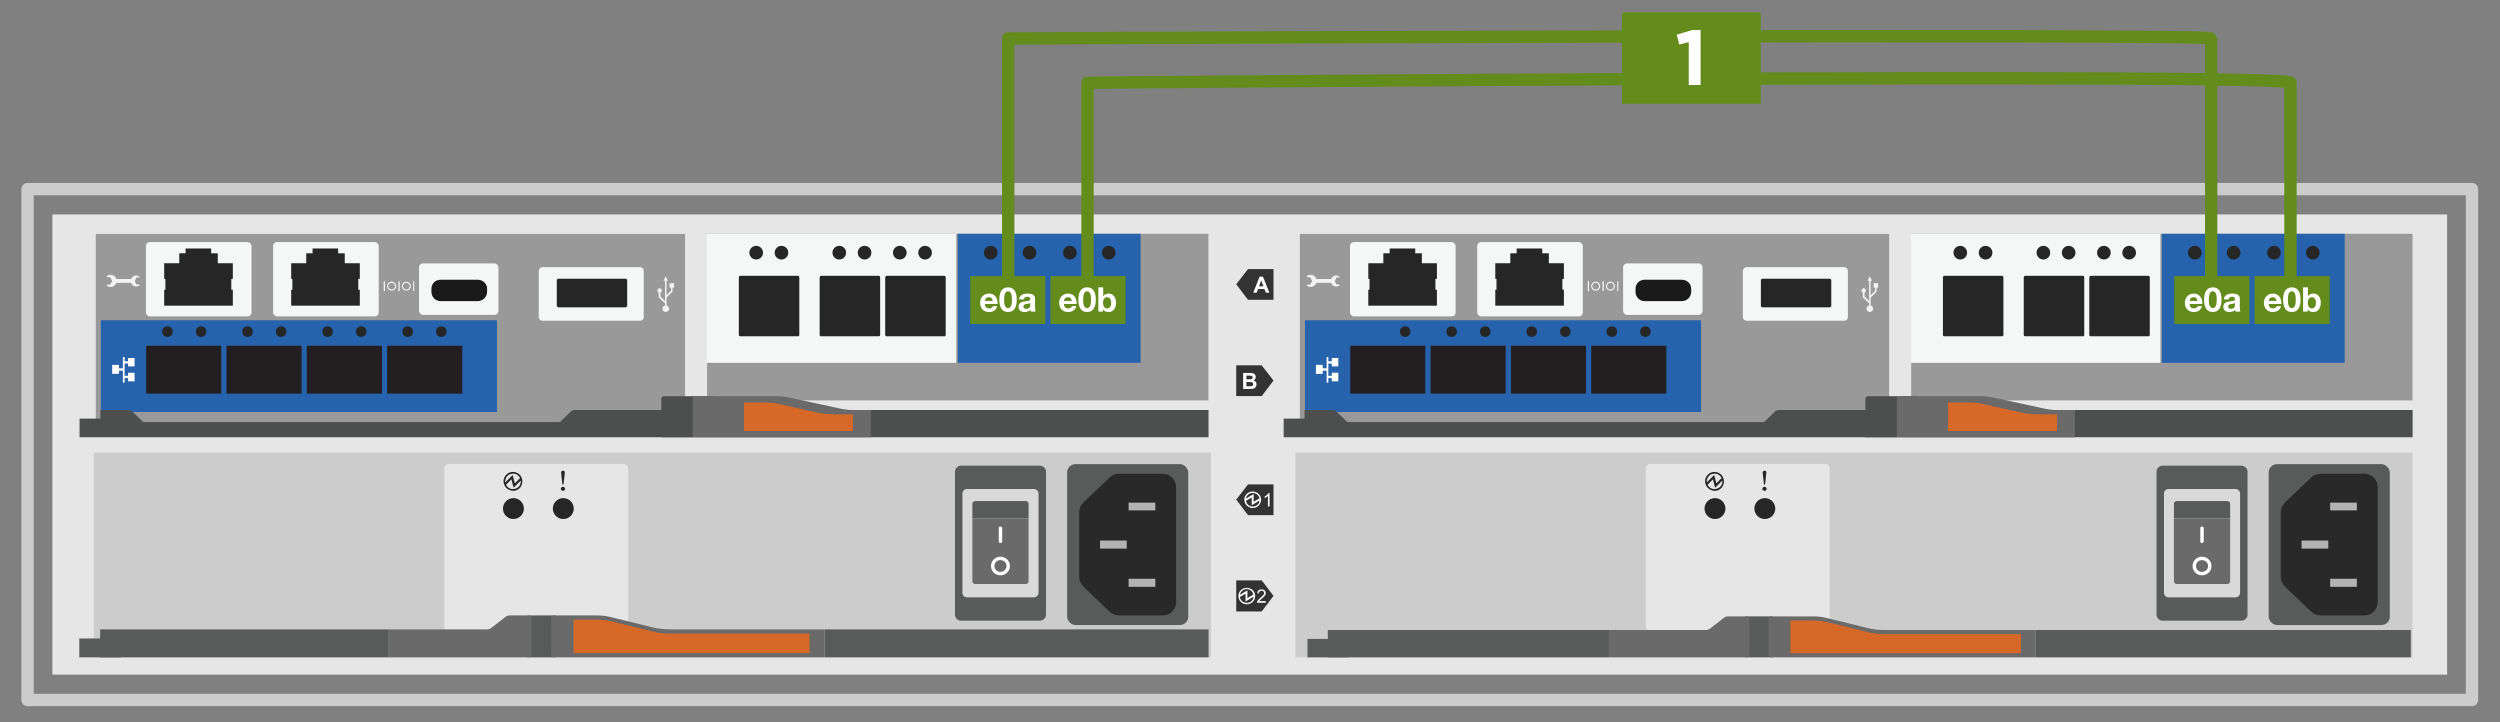 <?xml version="1.0" encoding="UTF-8"?><svg id="a" xmlns="http://www.w3.org/2000/svg" width="5.625in" height="1.625in" viewBox="0 0 405 117"><rect x="0" y="0" width="405" height="117" fill="#808080" stroke="none"/><rect x="4.462" y="30.636" width="396" height="82.759" fill="none" stroke="#ccc" stroke-linecap="round" stroke-linejoin="round" stroke-width="2"/><rect x="8.487" y="34.741" width="387.949" height="74.551" fill="#e6e6e6" stroke-width="0"/><rect x="15.205" y="73.315" width="180.967" height="33.173" fill="#ccc" stroke-width="0"/><path d="M72.731,102.261h28.281c.403,0,.755-.302.755-.755v-25.614c0-.453-.352-.755-.755-.755h-28.281c-.403,0-.755.302-.755.755v25.614c0,.453.352.755.755.755" fill="#e6e6e6" fill-rule="evenodd" stroke-width="0"/><path d="M91.501,76.546c0-.201-.151-.302-.302-.302s-.302.151-.302.302l.201,1.862c0,.101.05.101.101.101s.101-.05.101-.101l.201-1.862M91.551,79.213c0-.201-.151-.352-.352-.352s-.352.151-.352.352c0,.151.151.302.352.302s.352-.151.352-.302Z" fill="#262626" fill-rule="evenodd" stroke-width="0"/><path d="M84.557,77.553c-.201-.805-1.057-1.258-1.862-1.057-.855.252-1.308,1.107-1.057,1.912.252.805,1.107,1.258,1.912,1.057.805-.252,1.258-1.107,1.006-1.912M84.355,77.855c.101.654-.403,1.308-1.107,1.359-.503.101-1.057-.201-1.258-.705l.855-.855.352,1.359,1.157-1.157ZM81.839,78.157c-.05-.704.403-1.359,1.107-1.409.554-.101,1.057.201,1.308.705l-.855.855-.352-1.359-1.208,1.208Z" fill="#262626" fill-rule="evenodd" stroke-width="0"/><circle cx="83.174" cy="82.389" r="1.694" fill="#262626" stroke-width="0"/><circle cx="91.252" cy="82.389" r="1.694" fill="#262626" stroke-width="0"/><path d="M155.661,100.55h12.782c.554,0,1.006-.453,1.006-.956v-23.198c0-.503-.453-.956-1.006-.956h-12.782c-.503,0-.956.453-.956.956v23.198c0,.503.453.956.956.956Z" fill="#595a5a" stroke-width="0"/><path d="M156.667,96.776h10.819c.403,0,.755-.352.755-.755v-16.053c0-.403-.352-.755-.755-.755h-10.819c-.453,0-.755.352-.755.755v16.053c0,.403.302.755.755.755Z" fill="#d9d9d9" stroke-width="0"/><path d="M166.631,83.994v-2.365c0-.252-.201-.453-.453-.453h-8.202c-.252,0-.453.201-.453.453v2.365h9.108Z" fill="#595a5a" stroke-width="0"/><path d="M166.631,83.994h-9.108v10.165c0,.252.201.453.453.453h8.202c.252,0,.453-.201.453-.453v-10.165Z" fill="#6a6a6a" stroke-width="0"/><path d="M162.052,87.969c.151,0,.302-.101.302-.252v-2.164c0-.151-.151-.252-.302-.252s-.252.101-.252.252v2.164c0,.151.101.252.252.252M163.058,91.693c0-.554-.453-.956-1.006-.956-.503,0-.956.403-.956.956s.453.956.956.956c.554,0,1.006-.403,1.006-.956ZM163.612,91.693c0-.855-.705-1.51-1.56-1.51-.805,0-1.51.654-1.51,1.51s.705,1.51,1.51,1.51c.855,0,1.56-.654,1.56-1.51Z" fill="#fff" fill-rule="evenodd" stroke-width="0"/><rect x="172.871" y="75.188" width="19.625" height="26.067" rx="1.359" ry="1.359" fill="#595a5a" stroke-width="0"/><path d="M174.833,82.937v10.568c0,.554.252,1.107.704,1.56l4.227,4.026c.403.403.956.604,1.51.604h7.095c1.208,0,2.164-.956,2.164-2.164v-18.619c0-1.208-.956-2.164-2.164-2.164h-7.095c-.554,0-1.107.201-1.51.604l-4.227,4.026c-.453.453-.704,1.006-.704,1.56Z" fill="#292929" stroke-width="0"/><path d="M182.835,95.065h4.328v-1.308h-4.328v1.308ZM178.205,88.875h4.328v-1.308h-4.328v1.308ZM182.835,82.686h4.328v-1.258h-4.328v1.258Z" fill="#b3b3b3" fill-rule="evenodd" stroke-width="0"/><rect x="133.641" y="101.96" width="62.149" height="4.527" fill="#595a5a" stroke-width="0"/><rect x="85.446" y="99.697" width="4.527" height="6.791" fill="#595a5a" stroke-width="0"/><rect x="16.218" y="101.96" width="46.75" height="4.527" fill="#595a5a" stroke-width="0"/><path d="M108.505,101.96c-.948,0-1.843-.105-2.738-.316l-6.423-1.579c-.895-.263-1.79-.368-2.738-.368h-6.844c-.263,0-.474.211-.474.474v5.896c0,.211.211.421.474.421h43.853v-4.527h-25.112Z" fill="#6a6a6a" stroke-width="0"/><path d="M92.922,105.803h38.22v-3.159h-22.637c-1,0-1.948-.105-2.895-.368l-6.423-1.579c-.842-.211-1.685-.316-2.58-.316h-3.685v5.422" fill="#d66927" fill-rule="evenodd" stroke-width="0"/><path d="M78.865,101.96h-15.951v4.527h22.795c.211,0,.421-.211.421-.421v-5.896c0-.263-.211-.474-.421-.474h-3.159c-.263,0-.474.105-.684.263l-2.316,1.79c-.211.158-.474.211-.684.211Z" fill="#6a6a6a" stroke-width="0"/><rect x="12.849" y="103.434" width="6.791" height="3.053" fill="#595a5a" stroke-width="0"/><rect x="209.857" y="73.315" width="180.967" height="33.173" fill="#ccc" stroke-width="0"/><path d="M267.382,102.261h28.281c.403,0,.755-.302.755-.755v-25.614c0-.453-.352-.755-.755-.755h-28.281c-.403,0-.755.302-.755.755v25.614c0,.453.352.755.755.755" fill="#e6e6e6" fill-rule="evenodd" stroke-width="0"/><path d="M286.152,76.546c0-.201-.151-.302-.302-.302s-.302.151-.302.302l.201,1.862c0,.101.05.101.101.101s.101-.05.101-.101l.201-1.862M286.203,79.213c0-.201-.151-.352-.352-.352s-.352.151-.352.352c0,.151.151.302.352.302s.352-.151.352-.302Z" fill="#262626" fill-rule="evenodd" stroke-width="0"/><path d="M279.208,77.553c-.201-.805-1.057-1.258-1.862-1.057-.855.252-1.308,1.107-1.057,1.912.252.805,1.107,1.258,1.912,1.057.805-.252,1.258-1.107,1.006-1.912M279.007,77.855c.101.654-.403,1.308-1.107,1.359-.503.101-1.057-.201-1.258-.705l.855-.855.352,1.359,1.157-1.157ZM276.49,78.157c-.05-.704.403-1.359,1.107-1.409.554-.101,1.057.201,1.308.705l-.855.855-.352-1.359-1.208,1.208Z" fill="#262626" fill-rule="evenodd" stroke-width="0"/><circle cx="277.825" cy="82.389" r="1.694" fill="#262626" stroke-width="0"/><circle cx="285.903" cy="82.389" r="1.694" fill="#262626" stroke-width="0"/><path d="M350.312,100.55h12.782c.554,0,1.006-.453,1.006-.956v-23.198c0-.503-.453-.956-1.006-.956h-12.782c-.503,0-.956.453-.956.956v23.198c0,.503.453.956.956.956Z" fill="#595a5a" stroke-width="0"/><path d="M351.319,96.776h10.819c.403,0,.755-.352.755-.755v-16.053c0-.403-.352-.755-.755-.755h-10.819c-.453,0-.755.352-.755.755v16.053c0,.403.302.755.755.755Z" fill="#d9d9d9" stroke-width="0"/><path d="M361.282,83.994v-2.365c0-.252-.201-.453-.453-.453h-8.202c-.252,0-.453.201-.453.453v2.365h9.108Z" fill="#595a5a" stroke-width="0"/><path d="M361.282,83.994h-9.108v10.165c0,.252.201.453.453.453h8.202c.252,0,.453-.201.453-.453v-10.165Z" fill="#6a6a6a" stroke-width="0"/><path d="M356.703,87.969c.151,0,.302-.101.302-.252v-2.164c0-.151-.151-.252-.302-.252s-.252.101-.252.252v2.164c0,.151.101.252.252.252M357.709,91.693c0-.554-.453-.956-1.006-.956-.503,0-.956.403-.956.956s.453.956.956.956c.554,0,1.006-.403,1.006-.956ZM358.263,91.693c0-.855-.705-1.51-1.56-1.51-.805,0-1.51.654-1.51,1.51s.705,1.51,1.51,1.51c.855,0,1.56-.654,1.56-1.51Z" fill="#fff" fill-rule="evenodd" stroke-width="0"/><rect x="367.522" y="75.188" width="19.625" height="26.067" rx="1.359" ry="1.359" fill="#595a5a" stroke-width="0"/><path d="M369.485,82.937v10.568c0,.554.252,1.107.704,1.56l4.227,4.026c.403.403.956.604,1.51.604h7.095c1.208,0,2.164-.956,2.164-2.164v-18.619c0-1.208-.956-2.164-2.164-2.164h-7.095c-.554,0-1.107.201-1.51.604l-4.227,4.026c-.453.453-.704,1.006-.704,1.56Z" fill="#292929" stroke-width="0"/><path d="M377.486,95.065h4.328v-1.308h-4.328v1.308ZM372.856,88.875h4.328v-1.308h-4.328v1.308ZM377.486,82.686h4.328v-1.258h-4.328v1.258Z" fill="#b3b3b3" fill-rule="evenodd" stroke-width="0"/><rect x="329.831" y="102.064" width="60.722" height="4.424" fill="#595a5a" stroke-width="0"/><rect x="282.743" y="99.852" width="4.424" height="6.635" fill="#595a5a" stroke-width="0"/><rect x="215.104" y="102.064" width="45.677" height="4.424" fill="#595a5a" stroke-width="0"/><path d="M305.272,102.064c-.926,0-1.8-.103-2.675-.309l-6.275-1.543c-.874-.257-1.749-.36-2.675-.36h-6.687c-.257,0-.463.206-.463.463v5.761c0,.206.206.411.463.411h42.846v-4.424h-24.535Z" fill="#6a6a6a" stroke-width="0"/><path d="M290.047,105.819h37.343v-3.086h-22.118c-.977,0-1.903-.103-2.829-.36l-6.275-1.543c-.823-.206-1.646-.309-2.52-.309h-3.601v5.298" fill="#d66927" fill-rule="evenodd" stroke-width="0"/><path d="M276.313,102.064h-15.585v4.424h22.272c.206,0,.412-.206.412-.411v-5.761c0-.257-.206-.463-.412-.463h-3.086c-.257,0-.463.103-.669.257l-2.263,1.749c-.206.154-.463.206-.669.206Z" fill="#6a6a6a" stroke-width="0"/><rect x="211.812" y="103.504" width="6.635" height="2.983" fill="#595a5a" stroke-width="0"/><path d="M202.18,83.452h4.126v-4.982h-4.126l-1.912,2.466,1.912,2.516ZM204.395,99.052l1.912-2.516-1.912-2.516h-4.126v5.032h4.126Z" fill="#333" fill-rule="evenodd" stroke-width="0"/><path d="M203.338,96.536c0-.705-.604-1.308-1.359-1.308s-1.359.604-1.359,1.308c0,.755.604,1.359,1.359,1.359s1.359-.604,1.359-1.359M203.086,96.737c-.101.604-.654,1.006-1.258.906-.503-.05-.855-.403-.956-.855l-.05-.05.956-.554v1.258l1.258-.755.05.05ZM200.872,96.385c.05-.604.654-1.006,1.258-.956.453.101.855.453.906.906l-.956.554v-1.258l-1.258.755h.05ZM204.294,80.936c0-.705-.604-1.308-1.359-1.308s-1.359.604-1.359,1.308c0,.755.604,1.359,1.359,1.359s1.359-.604,1.359-1.359ZM204.042,81.137c-.05.604-.654,1.006-1.258.906-.453-.05-.855-.403-.906-.855l-.05-.05.956-.554v1.258l1.258-.755v.05ZM201.828,80.785c.101-.604.654-1.006,1.258-.906.503.05.855.403.956.855l-.956.554v-1.258l-1.258.755Z" fill="#fff" fill-rule="evenodd" stroke-width="0"/><path d="M205.671,82.042h-.266v-1.689c-.063.061-.147.122-.251.183s-.196.106-.279.137v-.256c.148-.07.278-.154.39-.254.11-.099.189-.195.235-.288h.171v2.168Z" fill="#fff" stroke-width="0"/><path d="M205.058,97.388v.255h-1.427c-.003-.063.008-.125.03-.185.036-.097.095-.192.175-.287.08-.094.195-.203.347-.327.234-.192.394-.345.476-.457.083-.112.124-.219.124-.318,0-.105-.037-.194-.112-.267s-.174-.108-.294-.108c-.128,0-.23.039-.307.115s-.115.183-.116.318l-.272-.028c.019-.203.089-.358.211-.465.121-.106.285-.159.49-.159.207,0,.371.057.492.172.12.115.181.258.181.428,0,.086-.018.171-.053.255-.035.083-.094.171-.176.264-.082.092-.219.219-.409.38-.159.133-.262.224-.307.271s-.082.096-.111.144h1.059Z" fill="#fff" stroke-width="0"/><rect x="15.205" y="37.669" width="180.967" height="33.173" fill="#e6e6e6" stroke-width="0"/><polyline points="202.18 48.567 206.307 48.567 206.307 43.585 202.18 43.585 200.268 46.051 202.18 48.567" fill="#333" fill-rule="evenodd" stroke-width="0"/><polygon points="204.395 64.166 206.307 61.65 204.395 59.185 200.268 59.185 200.268 64.166 204.395 64.166" fill="#333" fill-rule="evenodd" stroke-width="0"/><path d="M205.637,47.407h-.569l-.227-.589h-1.036l-.214.589h-.555l1.01-2.592h.553l1.038,2.592ZM204.673,46.381l-.357-.962-.35.962h.707Z" fill="#fff" stroke-width="0"/><path d="M201.39,60.418h1.035c.205,0,.358.009.459.026.101.017.19.053.271.106.079.055.146.127.198.217.054.09.08.191.08.303,0,.122-.033.233-.099.334-.064.102-.153.178-.266.229.158.046.279.124.364.235.085.11.127.24.127.391,0,.117-.027.232-.082.344s-.13.2-.225.267-.212.107-.351.123c-.087.01-.298.016-.631.018h-.882v-2.592ZM201.913,60.85v.6h.343c.204,0,.331-.003.381-.009.089-.011.159-.042.211-.093.051-.052.077-.119.077-.203,0-.08-.022-.145-.066-.195-.044-.05-.11-.08-.197-.091-.052-.006-.201-.009-.447-.009h-.301ZM201.913,61.88v.693h.484c.188,0,.309-.006.359-.016.077-.015.141-.049.189-.104s.073-.128.073-.221c0-.077-.019-.144-.057-.197-.037-.055-.092-.094-.163-.119-.071-.024-.226-.037-.464-.037h-.423Z" fill="#fff" stroke-width="0"/><rect x="209.857" y="37.669" width="180.967" height="33.173" fill="#e6e6e6" stroke-width="0"/><rect x="114.547" y="37.873" width="81.218" height="26.993" fill="#999" stroke-width="0"/><rect x="155.156" y="37.873" width="29.621" height="20.902" fill="#2762ac" stroke-width="0"/><rect x="114.503" y="37.873" width="40.415" height="20.902" fill="#f5f6f6" stroke-width="0"/><rect x="15.518" y="37.897" width="95.46" height="30.579" fill="#999" stroke-width="0"/><path d="M87.914,51.958h15.745c.39,0,.634-.244.634-.634v-7.361c0-.39-.244-.682-.634-.682h-15.745c-.341,0-.634.292-.634.682v7.361c0,.39.292.634.634.634Z" fill="#f5f6f6" fill-rule="evenodd" stroke-width="0"/><rect x="67.879" y="42.672" width="12.869" height="8.336" rx=".634" ry=".634" fill="#f5f6f6" stroke-width="0"/><rect x="23.636" y="39.218" width="17.11" height="12.041" rx=".634" ry=".634" fill="#f5f6f6" stroke-width="0"/><rect x="44.243" y="39.218" width="17.11" height="12.041" rx=".634" ry=".634" fill="#f5f6f6" stroke-width="0"/><rect x="16.336" y="51.884" width="64.176" height="14.858" fill="#2762ac" stroke-width="0"/><rect x="23.477" y="55.813" width="12.566" height="8.149" fill="#231f20" stroke="#2762ac" stroke-miterlimit="10" stroke-width=".393"/><rect x="36.49" y="55.813" width="12.566" height="8.149" fill="#231f20" stroke="#2762ac" stroke-miterlimit="10" stroke-width=".393"/><rect x="49.503" y="55.813" width="12.566" height="8.149" fill="#231f20" stroke="#2762ac" stroke-miterlimit="10" stroke-width=".393"/><rect x="62.516" y="55.813" width="12.566" height="8.149" fill="#231f20" stroke="#2762ac" stroke-miterlimit="10" stroke-width=".393"/><circle cx="27.13" cy="53.723" r=".854" fill="#262626" stroke-width="0"/><circle cx="32.572" cy="53.723" r=".854" fill="#262626" stroke-width="0"/><circle cx="40.103" cy="53.723" r=".854" fill="#262626" stroke-width="0"/><circle cx="45.545" cy="53.723" r=".854" fill="#262626" stroke-width="0"/><circle cx="53.075" cy="53.723" r=".854" fill="#262626" stroke-width="0"/><circle cx="58.517" cy="53.723" r=".854" fill="#262626" stroke-width="0"/><circle cx="66.048" cy="53.723" r=".854" fill="#262626" stroke-width="0"/><circle cx="71.49" cy="53.723" r=".854" fill="#262626" stroke-width="0"/><polygon points="26.601 46.935 26.601 49.518 37.716 49.518 37.716 46.935 37.472 46.935 37.472 45.18 37.716 45.18 37.716 42.645 35.279 42.645 35.279 41.036 34.206 41.036 34.206 40.256 30.063 40.256 30.063 41.036 29.039 41.036 29.039 42.645 26.601 42.645 26.601 45.18 26.796 45.18 26.796 46.935 26.601 46.935" fill="#262626" stroke-width="0"/><polygon points="47.173 46.935 47.173 49.518 58.287 49.518 58.287 46.935 58.044 46.935 58.044 45.18 58.287 45.18 58.287 42.645 55.85 42.645 55.85 41.036 54.778 41.036 54.778 40.256 50.634 40.256 50.634 41.036 49.61 41.036 49.61 42.645 47.173 42.645 47.173 45.18 47.368 45.18 47.368 46.935 47.173 46.935" fill="#262626" stroke-width="0"/><path d="M71.354,48.781h6.045c.829,0,1.511-.682,1.511-1.511v-.487c0-.829-.682-1.462-1.511-1.462h-6.045c-.829,0-1.462.634-1.462,1.462v.487c0,.829.634,1.511,1.462,1.511Z" fill="#1a1a1a" fill-rule="evenodd" stroke-width="0"/><path d="M101.313,45.153h-10.822c-.146,0-.292.098-.292.244v4.144c0,.146.146.244.292.244h10.822c.146,0,.292-.097.292-.244v-4.144c0-.146-.146-.244-.292-.244Z" fill="#262626" stroke-width="0"/><polygon points="19.289 60.043 19.909 60.043 19.909 61.997 20.188 61.997 20.188 61.252 20.746 61.252 20.746 61.779 21.8 61.779 21.8 60.384 20.746 60.384 20.746 60.88 20.188 60.88 20.188 58.896 20.746 58.896 20.746 59.361 21.8 59.361 21.8 57.996 20.746 57.996 20.746 58.524 20.188 58.524 20.188 57.841 19.909 57.841 19.909 59.671 19.289 59.671 19.258 59.113 18.172 59.113 18.172 60.57 19.258 60.57 19.289 60.043" fill="#fff" fill-rule="evenodd" stroke-width="0"/><path d="M107.73,45.492v3.266l-.731-.731v-.634c.195-.097.244-.292.195-.487-.098-.146-.292-.244-.487-.195-.146.097-.244.292-.195.487.049.098.146.146.195.195v.78l1.024.975v.341c-.292.049-.487.341-.39.634.049.292.341.487.634.39.292-.049.487-.341.39-.634-.049-.195-.195-.341-.39-.39v-1.267l.975-.975v-.634h.244v-.731h-.731v.731h.244v.487l-.731.731v-2.34h.244l-.39-.731-.341.731h.244Z" fill="#f2f2f2" fill-rule="evenodd" stroke-width="0"/><path d="M21.243,45.195h-2.389c-.195-.536-.731-.78-1.267-.634-.097.049-.195.097-.292.195v.146h.536l.341.634-.341.585h-.536v.146c.439.341,1.024.292,1.365-.146.097-.049.146-.195.195-.292h2.389c.146.487.682.682,1.121.536.097-.049.195-.097.244-.146v-.146h-.487l-.292-.536.292-.585h.487v-.097c-.39-.341-.926-.292-1.219.097-.097.049-.146.146-.146.244Z" fill="#f2f2f2" fill-rule="evenodd" stroke-width="0"/><path d="M119.934,54.48h9.36c.097,0,.195-.097.195-.195v-9.36c0-.097-.097-.244-.195-.244h-9.36c-.146,0-.244.146-.244.244v9.36c0,.097.098.195.244.195" fill="#262626" fill-rule="evenodd" stroke-width="0"/><path d="M133.029,54.48h9.36c.097,0,.195-.097.195-.195v-9.36c0-.097-.097-.244-.195-.244h-9.36c-.146,0-.244.146-.244.244v9.36c0,.097.098.195.244.195" fill="#262626" fill-rule="evenodd" stroke-width="0"/><path d="M143.647,54.48h9.36c.097,0,.195-.097.195-.195v-9.36c0-.097-.097-.244-.195-.244h-9.36c-.146,0-.244.146-.244.244v9.36c0,.097.098.195.244.195" fill="#262626" fill-rule="evenodd" stroke-width="0"/><rect x="156.973" y="44.532" width="12.566" height="8.149" fill="#638c1c" stroke="#2762ac" stroke-miterlimit="10" stroke-width=".393"/><rect x="169.98" y="44.532" width="12.566" height="8.149" fill="#638c1c" stroke="#2762ac" stroke-miterlimit="10" stroke-width=".393"/><circle cx="122.503" cy="40.934" r="1.106" fill="#262626" stroke-width="0"/><circle cx="126.6" cy="40.934" r="1.106" fill="#262626" stroke-width="0"/><circle cx="135.964" cy="40.934" r="1.106" fill="#262626" stroke-width="0"/><circle cx="140.06" cy="40.934" r="1.106" fill="#262626" stroke-width="0"/><circle cx="145.766" cy="40.934" r="1.106" fill="#262626" stroke-width="0"/><circle cx="149.863" cy="40.934" r="1.106" fill="#262626" stroke-width="0"/><circle cx="160.495" cy="40.934" r="1.106" fill="#262626" stroke-width="0"/><circle cx="166.786" cy="40.934" r="1.106" fill="#262626" stroke-width="0"/><circle cx="173.322" cy="40.934" r="1.106" fill="#262626" stroke-width="0"/><circle cx="179.613" cy="40.934" r="1.106" fill="#262626" stroke-width="0"/><path d="M107.125,64.654v3.722H20.138v1.349h86.988v1.117h88.657v-4.42h-80.168v-2.233h-8.06c-.238,0-.429.186-.429.465Z" fill="#4d4e4e" stroke-width="0"/><path d="M112.228,66.422h-19.172c-.191,0-.429.093-.572.233l-2.671,2.605c-.191.14-.382.233-.62.233H24.668c-.191,0-.429-.093-.572-.233l-2.671-2.605c-.191-.14-.382-.233-.62-.233h-4.531v1.396h-3.386v3.024h99.34v-4.42Z" fill="#4d4e4e" stroke-width="0"/><path d="M126.059,64.189h-13.83v6.653h28.853v-4.42h-3.052c-.572,0-1.145-.093-1.717-.186l-8.584-1.861c-.525-.093-1.097-.186-1.669-.186Z" fill="#6a6a6a" stroke-width="0"/><path d="M138.172,67.12h-3.1c-.906,0-1.812-.093-2.718-.279l-5.961-1.349c-.763-.186-1.574-.279-2.385-.279h-3.481v4.606h17.646v-2.698" fill="#d66927" fill-rule="evenodd" stroke-width="0"/><rect x="66.939" y="45.567" width=".159" height="1.591" fill="#fff" stroke-width="0"/><path d="M66.461,46.362c0,.345-.292.637-.637.637s-.637-.292-.637-.637.292-.637.637-.637.637.292.637.637Z" fill="none" stroke="#fff" stroke-miterlimit="10" stroke-width=".168"/><rect x="64.552" y="45.567" width=".186" height="1.591" fill="#fff" stroke-width="0"/><path d="M64.074,46.362c0,.345-.265.637-.637.637-.345,0-.637-.292-.637-.637s.292-.637.637-.637c.371,0,.637.292.637.637Z" fill="none" stroke="#fff" stroke-miterlimit="10" stroke-width=".168"/><rect x="62.164" y="45.567" width=".186" height="1.591" fill="#fff" stroke-width="0"/><rect x="309.61" y="37.873" width="81.218" height="26.993" fill="#999" stroke-width="0"/><rect x="350.219" y="37.873" width="29.621" height="20.902" fill="#2762ac" stroke-width="0"/><rect x="309.566" y="37.873" width="40.415" height="20.902" fill="#f5f6f6" stroke-width="0"/><rect x="210.581" y="37.897" width="95.46" height="30.579" fill="#999" stroke-width="0"/><path d="M282.977,51.958h15.745c.39,0,.634-.244.634-.634v-7.361c0-.39-.244-.682-.634-.682h-15.745c-.341,0-.634.292-.634.682v7.361c0,.39.292.634.634.634Z" fill="#f5f6f6" fill-rule="evenodd" stroke-width="0"/><rect x="262.942" y="42.672" width="12.869" height="8.336" rx=".634" ry=".634" fill="#f5f6f6" stroke-width="0"/><rect x="218.699" y="39.218" width="17.11" height="12.041" rx=".634" ry=".634" fill="#f5f6f6" stroke-width="0"/><rect x="239.306" y="39.218" width="17.11" height="12.041" rx=".634" ry=".634" fill="#f5f6f6" stroke-width="0"/><rect x="211.399" y="51.884" width="64.176" height="14.858" fill="#2762ac" stroke-width="0"/><rect x="218.54" y="55.813" width="12.566" height="8.149" fill="#231f20" stroke="#2762ac" stroke-miterlimit="10" stroke-width=".393"/><rect x="231.553" y="55.813" width="12.566" height="8.149" fill="#231f20" stroke="#2762ac" stroke-miterlimit="10" stroke-width=".393"/><rect x="244.566" y="55.813" width="12.566" height="8.149" fill="#231f20" stroke="#2762ac" stroke-miterlimit="10" stroke-width=".393"/><rect x="257.58" y="55.813" width="12.566" height="8.149" fill="#231f20" stroke="#2762ac" stroke-miterlimit="10" stroke-width=".393"/><circle cx="227.636" cy="53.723" r=".854" fill="#262626" stroke-width="0"/><circle cx="235.166" cy="53.723" r=".854" fill="#262626" stroke-width="0"/><circle cx="240.608" cy="53.723" r=".854" fill="#262626" stroke-width="0"/><circle cx="248.139" cy="53.723" r=".854" fill="#262626" stroke-width="0"/><circle cx="253.581" cy="53.723" r=".854" fill="#262626" stroke-width="0"/><circle cx="261.111" cy="53.723" r=".854" fill="#262626" stroke-width="0"/><circle cx="266.553" cy="53.723" r=".854" fill="#262626" stroke-width="0"/><polygon points="221.665 46.935 221.665 49.518 232.779 49.518 232.779 46.935 232.535 46.935 232.535 45.18 232.779 45.18 232.779 42.645 230.342 42.645 230.342 41.036 229.269 41.036 229.269 40.256 225.126 40.256 225.126 41.036 224.102 41.036 224.102 42.645 221.665 42.645 221.665 45.18 221.86 45.18 221.86 46.935 221.665 46.935" fill="#262626" stroke-width="0"/><polygon points="242.236 46.935 242.236 49.518 253.351 49.518 253.351 46.935 253.107 46.935 253.107 45.18 253.351 45.18 253.351 42.645 250.913 42.645 250.913 41.036 249.841 41.036 249.841 40.256 245.697 40.256 245.697 41.036 244.674 41.036 244.674 42.645 242.236 42.645 242.236 45.18 242.431 45.18 242.431 46.935 242.236 46.935" fill="#262626" stroke-width="0"/><path d="M266.417,48.781h6.045c.829,0,1.511-.682,1.511-1.511v-.487c0-.829-.682-1.462-1.511-1.462h-6.045c-.829,0-1.462.634-1.462,1.462v.487c0,.829.634,1.511,1.462,1.511Z" fill="#1a1a1a" fill-rule="evenodd" stroke-width="0"/><path d="M296.376,45.153h-10.822c-.146,0-.292.098-.292.244v4.144c0,.146.146.244.292.244h10.822c.146,0,.292-.097.292-.244v-4.144c0-.146-.146-.244-.292-.244Z" fill="#262626" stroke-width="0"/><path d="M302.793,45.492v3.266l-.731-.731v-.634c.195-.097.244-.292.195-.487-.098-.146-.292-.244-.487-.195-.146.097-.244.292-.195.487.049.098.146.146.195.195v.78l1.024.975v.341c-.292.049-.487.341-.39.634.049.292.341.487.634.39.292-.049.487-.341.39-.634-.049-.195-.195-.341-.39-.39v-1.267l.975-.975v-.634h.244v-.731h-.731v.731h.244v.487l-.731.731v-2.34h.244l-.39-.731-.341.731h.244Z" fill="#f2f2f2" fill-rule="evenodd" stroke-width="0"/><path d="M314.997,54.48h9.36c.097,0,.195-.097.195-.195v-9.36c0-.097-.097-.244-.195-.244h-9.36c-.146,0-.244.146-.244.244v9.36c0,.097.098.195.244.195" fill="#262626" fill-rule="evenodd" stroke-width="0"/><path d="M328.092,54.48h9.36c.097,0,.195-.097.195-.195v-9.36c0-.097-.097-.244-.195-.244h-9.36c-.146,0-.244.146-.244.244v9.36c0,.097.098.195.244.195" fill="#262626" fill-rule="evenodd" stroke-width="0"/><path d="M338.71,54.48h9.36c.097,0,.195-.097.195-.195v-9.36c0-.097-.097-.244-.195-.244h-9.36c-.146,0-.244.146-.244.244v9.36c0,.097.098.195.244.195" fill="#262626" fill-rule="evenodd" stroke-width="0"/><rect x="352.036" y="44.532" width="12.566" height="8.149" fill="#638c1c" stroke="#2762ac" stroke-miterlimit="10" stroke-width=".393"/><rect x="365.043" y="44.532" width="12.566" height="8.149" fill="#638c1c" stroke="#2762ac" stroke-miterlimit="10" stroke-width=".393"/><circle cx="317.566" cy="40.934" r="1.106" fill="#262626" stroke-width="0"/><circle cx="321.663" cy="40.934" r="1.106" fill="#262626" stroke-width="0"/><circle cx="331.027" cy="40.934" r="1.106" fill="#262626" stroke-width="0"/><circle cx="335.124" cy="40.934" r="1.106" fill="#262626" stroke-width="0"/><circle cx="340.83" cy="40.934" r="1.106" fill="#262626" stroke-width="0"/><circle cx="344.926" cy="40.934" r="1.106" fill="#262626" stroke-width="0"/><circle cx="355.558" cy="40.934" r="1.106" fill="#262626" stroke-width="0"/><circle cx="361.85" cy="40.934" r="1.106" fill="#262626" stroke-width="0"/><circle cx="368.385" cy="40.934" r="1.106" fill="#262626" stroke-width="0"/><circle cx="374.676" cy="40.934" r="1.106" fill="#262626" stroke-width="0"/><path d="M302.189,64.654v3.722h-86.988v1.349h86.988v1.117h88.657v-4.42h-80.168v-2.233h-8.06c-.238,0-.429.186-.429.465Z" fill="#4d4e4e" stroke-width="0"/><path d="M307.292,66.422h-19.172c-.191,0-.429.093-.572.233l-2.671,2.605c-.191.14-.382.233-.62.233h-64.525c-.191,0-.429-.093-.572-.233l-2.671-2.605c-.191-.14-.382-.233-.62-.233h-4.531v1.396h-3.386v3.024h99.34v-4.42Z" fill="#4d4e4e" stroke-width="0"/><path d="M321.122,64.189h-13.83v6.653h28.853v-4.42h-3.052c-.572,0-1.145-.093-1.717-.186l-8.584-1.861c-.525-.093-1.097-.186-1.669-.186Z" fill="#6a6a6a" stroke-width="0"/><path d="M333.235,67.12h-3.1c-.906,0-1.812-.093-2.718-.279l-5.961-1.349c-.763-.186-1.574-.279-2.385-.279h-3.481v4.606h17.646v-2.698" fill="#d66927" fill-rule="evenodd" stroke-width="0"/><rect x="262.002" y="45.567" width=".159" height="1.591" fill="#fff" stroke-width="0"/><path d="M261.524,46.362c0,.345-.292.637-.637.637s-.637-.292-.637-.637.292-.637.637-.637.637.292.637.637Z" fill="none" stroke="#fff" stroke-miterlimit="10" stroke-width=".168"/><rect x="259.615" y="45.567" width=".186" height="1.591" fill="#fff" stroke-width="0"/><path d="M259.137,46.362c0,.345-.265.637-.637.637-.345,0-.637-.292-.637-.637s.292-.637.637-.637c.371,0,.637.292.637.637Z" fill="none" stroke="#fff" stroke-miterlimit="10" stroke-width=".168"/><rect x="257.228" y="45.567" width=".186" height="1.591" fill="#fff" stroke-width="0"/><path d="M215.645,45.195h-2.389c-.195-.536-.731-.78-1.267-.634-.097.049-.195.097-.292.195v.146h.536l.341.634-.341.585h-.536v.146c.439.341,1.024.292,1.365-.146.097-.049.146-.195.195-.292h2.389c.146.487.682.682,1.121.536.097-.049.195-.097.244-.146v-.146h-.487l-.292-.536.292-.585h.487v-.097c-.39-.341-.926-.292-1.219.097-.097.049-.146.146-.146.244Z" fill="#f2f2f2" fill-rule="evenodd" stroke-width="0"/><polygon points="214.293 60.043 214.913 60.043 214.913 61.997 215.192 61.997 215.192 61.252 215.75 61.252 215.75 61.779 216.805 61.779 216.805 60.384 215.75 60.384 215.75 60.88 215.192 60.88 215.192 58.896 215.75 58.896 215.75 59.361 216.805 59.361 216.805 57.996 215.75 57.996 215.75 58.524 215.192 58.524 215.192 57.841 214.913 57.841 214.913 59.671 214.293 59.671 214.262 59.113 213.177 59.113 213.177 60.57 214.262 60.57 214.293 60.043" fill="#fff" fill-rule="evenodd" stroke-width="0"/><path d="M163.332,48.834V6.227s194.879-.809,194.879,0v42.607" fill="none" stroke="#638c1c" stroke-linecap="round" stroke-linejoin="round" stroke-width="2"/><path d="M176.179,48.834V13.393s193.25-1.629,194.879,0v35.441" fill="none" stroke="#638c1c" stroke-linecap="round" stroke-linejoin="round" stroke-width="2"/><path d="M262.754,16.814h22.478V2.311c0-.176-.145-.311-.324-.311h-21.832c-.178,0-.321.135-.321.311v14.503Z" fill="#638c1c" stroke-width="0"/><path d="M273.576,6.829l-1.544.38-.404-1.594,2.542-.759h1.329v8.918h-1.923v-6.945Z" fill="#fff" stroke-width="0"/><path d="M159.75,49.795c.117.113.286.17.506.17.158,0,.294-.039.407-.118s.184-.162.209-.25h.688c-.11.341-.278.585-.506.731s-.502.22-.825.22c-.224,0-.425-.035-.604-.107-.18-.071-.332-.173-.457-.305-.124-.132-.221-.29-.288-.474-.068-.183-.103-.385-.103-.604,0-.213.035-.411.104-.594.07-.184.169-.342.297-.476.129-.134.282-.239.46-.316s.375-.116.591-.116c.242,0,.453.047.633.141s.327.219.442.377c.116.157.199.337.25.539.052.201.07.412.056.632h-2.052c.011.254.075.437.192.551ZM160.632,48.299c-.094-.103-.235-.154-.426-.154-.125,0-.229.021-.312.063-.082.042-.148.095-.197.156-.05.062-.085.129-.104.198-.021.069-.032.132-.036.188h1.271c-.037-.198-.102-.349-.195-.451Z" fill="#fff" stroke-width="0"/><path d="M162.002,47.592c.075-.255.177-.459.305-.613.129-.154.278-.264.448-.33.171-.065.352-.099.542-.099.194,0,.377.033.547.099.171.066.321.176.451.33.131.154.233.358.309.613s.112.569.112.943c0,.385-.037.707-.112.965-.075.259-.178.465-.309.619-.13.154-.28.264-.451.33-.17.065-.353.099-.547.099-.19,0-.371-.033-.542-.099-.17-.066-.319-.176-.448-.33-.128-.154-.229-.36-.305-.619-.075-.258-.113-.58-.113-.965,0-.374.038-.688.113-.943ZM162.681,48.934c.008.156.03.307.069.451.038.145.1.269.184.371.085.103.206.154.363.154.161,0,.285-.052.371-.154s.148-.227.188-.371c.038-.145.062-.295.068-.451.008-.155.011-.288.011-.398,0-.066,0-.146-.002-.239-.002-.094-.01-.189-.022-.289-.013-.099-.031-.197-.055-.294-.024-.098-.06-.185-.107-.262-.048-.076-.108-.139-.182-.187s-.163-.071-.27-.071-.195.023-.267.071-.13.11-.176.187c-.046.077-.082.164-.107.262-.025.097-.044.195-.055.294-.012.1-.018.195-.02.289s-.003.173-.003.239c0,.11.004.243.011.398Z" fill="#fff" stroke-width="0"/><path d="M165.095,48.508c.012-.184.058-.336.138-.457.081-.121.184-.218.309-.291.124-.073.265-.126.42-.157.156-.031.312-.047.471-.047.143,0,.288.011.435.03.146.021.28.06.401.118.121.06.22.141.297.245s.115.243.115.415v1.479c0,.129.008.252.022.369s.04.205.077.264h-.792c-.015-.044-.027-.089-.036-.135s-.016-.093-.02-.141c-.124.129-.271.219-.439.27-.169.052-.341.077-.518.077-.135,0-.262-.017-.379-.049-.117-.033-.22-.085-.309-.154-.088-.069-.156-.158-.206-.265-.049-.105-.074-.232-.074-.379,0-.161.028-.294.086-.398.057-.104.13-.188.22-.251.09-.062.192-.108.308-.14s.232-.057.35-.074c.117-.019.232-.033.347-.044.113-.012.214-.028.302-.05.089-.022.158-.054.209-.097.052-.042.075-.104.072-.184,0-.085-.014-.151-.042-.201-.027-.05-.063-.088-.109-.115s-.1-.046-.16-.055c-.061-.01-.125-.015-.195-.015-.153,0-.274.033-.362.1-.088.065-.14.176-.154.33h-.781ZM166.9,49.085c-.033.029-.074.053-.124.069-.05.016-.103.029-.159.041-.058.011-.117.02-.179.027-.062.007-.125.017-.188.027-.059.011-.116.025-.173.044-.058.019-.106.043-.148.074-.043.031-.076.07-.103.118-.025.048-.038.108-.038.182,0,.069.013.129.038.176.026.048.061.086.104.113s.096.047.154.058.119.017.182.017c.154,0,.273-.025.357-.077s.146-.112.188-.185c.04-.071.064-.144.074-.217.009-.073.014-.132.014-.176v-.292Z" fill="#fff" stroke-width="0"/><path d="M172.556,49.795c.117.113.286.17.506.17.158,0,.294-.039.407-.118s.184-.162.209-.25h.688c-.11.341-.278.585-.506.731s-.502.22-.825.22c-.224,0-.425-.035-.604-.107-.18-.071-.332-.173-.457-.305-.124-.132-.221-.29-.288-.474-.068-.183-.103-.385-.103-.604,0-.213.035-.411.104-.594.07-.184.169-.342.297-.476.129-.134.282-.239.46-.316s.375-.116.591-.116c.242,0,.453.047.633.141s.327.219.442.377c.116.157.199.337.25.539.052.201.07.412.056.632h-2.052c.011.254.075.437.192.551ZM173.439,48.299c-.094-.103-.235-.154-.426-.154-.125,0-.229.021-.312.063-.082.042-.148.095-.197.156-.05.062-.085.129-.104.198-.021.069-.032.132-.036.188h1.271c-.037-.198-.102-.349-.195-.451Z" fill="#fff" stroke-width="0"/><path d="M174.809,47.592c.075-.255.177-.459.305-.613.129-.154.278-.264.448-.33.171-.065.352-.099.542-.099.194,0,.377.033.547.099.171.066.321.176.451.33.131.154.233.358.309.613s.112.569.112.943c0,.385-.037.707-.112.965-.075.259-.178.465-.309.619-.13.154-.28.264-.451.33-.17.065-.353.099-.547.099-.19,0-.371-.033-.542-.099-.17-.066-.319-.176-.448-.33-.128-.154-.229-.36-.305-.619-.075-.258-.113-.58-.113-.965,0-.374.038-.688.113-.943ZM175.488,48.934c.008.156.03.307.069.451.038.145.1.269.184.371.085.103.206.154.363.154.161,0,.285-.052.371-.154s.148-.227.188-.371c.038-.145.062-.295.068-.451.008-.155.011-.288.011-.398,0-.066,0-.146-.002-.239-.002-.094-.01-.189-.022-.289-.013-.099-.031-.197-.055-.294-.024-.098-.06-.185-.107-.262-.048-.076-.108-.139-.182-.187s-.163-.071-.27-.071-.195.023-.267.071-.13.11-.176.187c-.046.077-.082.164-.107.262-.025.097-.044.195-.055.294-.012.1-.018.195-.02.289s-.003.173-.003.239c0,.11.004.243.011.398Z" fill="#fff" stroke-width="0"/><path d="M178.716,46.55v1.43h.011c.096-.146.225-.254.388-.321.163-.068.333-.103.509-.103.144,0,.284.03.424.089.139.059.265.148.377.269.111.121.202.276.271.465.07.189.104.414.104.674s-.034.485-.104.674c-.069.189-.16.344-.271.465-.112.121-.238.211-.377.27-.14.059-.28.088-.424.088-.209,0-.396-.033-.561-.099-.165-.066-.29-.178-.374-.336h-.012v.363h-.742v-3.927h.781ZM179.981,48.711c-.025-.11-.065-.207-.121-.291-.055-.085-.123-.151-.206-.201-.082-.05-.183-.074-.3-.074-.113,0-.213.024-.297.074s-.154.116-.209.201c-.055.084-.096.181-.121.291s-.038.226-.038.347c0,.117.013.23.038.341s.066.207.121.292c.055.084.125.151.209.2.084.05.184.074.297.074.117,0,.218-.024.3-.074.083-.049.151-.116.206-.2.056-.085.096-.182.121-.292s.039-.224.039-.341c0-.121-.014-.236-.039-.347Z" fill="#fff" stroke-width="0"/><path d="M354.919,49.795c.117.113.286.17.506.17.158,0,.294-.039.407-.118s.184-.162.209-.25h.688c-.11.341-.278.585-.506.731s-.502.22-.825.22c-.224,0-.425-.035-.604-.107-.18-.071-.332-.173-.457-.305-.124-.132-.221-.29-.288-.474-.068-.183-.103-.385-.103-.604,0-.213.035-.411.104-.594.07-.184.169-.342.297-.476.129-.134.282-.239.46-.316s.375-.116.591-.116c.242,0,.453.047.633.141s.327.219.442.377c.116.157.199.337.25.539.052.201.07.412.056.632h-2.052c.011.254.075.437.192.551ZM355.802,48.299c-.094-.103-.235-.154-.426-.154-.125,0-.229.021-.312.063-.082.042-.148.095-.197.156-.05.062-.085.129-.104.198-.021.069-.032.132-.036.188h1.271c-.037-.198-.102-.349-.195-.451Z" fill="#fff" stroke-width="0"/><path d="M357.172,47.592c.075-.255.177-.459.305-.613.129-.154.278-.264.448-.33.171-.065.352-.099.542-.099.194,0,.377.033.547.099.171.066.321.176.451.33.131.154.233.358.309.613s.112.569.112.943c0,.385-.037.707-.112.965-.075.259-.178.465-.309.619-.13.154-.28.264-.451.33-.17.065-.353.099-.547.099-.19,0-.371-.033-.542-.099-.17-.066-.319-.176-.448-.33-.128-.154-.229-.36-.305-.619-.075-.258-.113-.58-.113-.965,0-.374.038-.688.113-.943ZM357.851,48.934c.008.156.03.307.069.451.038.145.1.269.184.371.085.103.206.154.363.154.161,0,.285-.052.371-.154s.148-.227.188-.371c.038-.145.062-.295.068-.451.008-.155.011-.288.011-.398,0-.066,0-.146-.002-.239-.002-.094-.01-.189-.022-.289-.013-.099-.031-.197-.055-.294-.024-.098-.06-.185-.107-.262-.048-.076-.108-.139-.182-.187s-.163-.071-.27-.071-.195.023-.267.071-.13.11-.176.187c-.046.077-.082.164-.107.262-.025.097-.044.195-.055.294-.012.1-.018.195-.02.289s-.003.173-.003.239c0,.11.004.243.011.398Z" fill="#fff" stroke-width="0"/><path d="M360.265,48.508c.012-.184.058-.336.138-.457.081-.121.184-.218.309-.291.124-.073.265-.126.42-.157.156-.031.312-.047.471-.047.143,0,.288.011.435.03.146.021.28.06.401.118.121.06.22.141.297.245s.115.243.115.415v1.479c0,.129.008.252.022.369s.04.205.077.264h-.792c-.015-.044-.027-.089-.036-.135s-.016-.093-.02-.141c-.124.129-.271.219-.439.27-.169.052-.341.077-.518.077-.135,0-.262-.017-.379-.049-.117-.033-.22-.085-.309-.154-.088-.069-.156-.158-.206-.265-.049-.105-.074-.232-.074-.379,0-.161.028-.294.086-.398.057-.104.13-.188.22-.251.09-.062.192-.108.308-.14s.232-.057.35-.074c.117-.019.232-.033.347-.044.113-.012.214-.028.302-.05.089-.022.158-.054.209-.097.052-.042.075-.104.072-.184,0-.085-.014-.151-.042-.201-.027-.05-.063-.088-.109-.115s-.1-.046-.16-.055c-.061-.01-.125-.015-.195-.015-.153,0-.274.033-.362.1-.088.065-.14.176-.154.33h-.781ZM362.069,49.085c-.033.029-.074.053-.124.069-.05.016-.103.029-.159.041-.058.011-.117.02-.179.027-.062.007-.125.017-.188.027-.059.011-.116.025-.173.044-.058.019-.106.043-.148.074-.043.031-.076.07-.103.118-.025.048-.038.108-.038.182,0,.069.013.129.038.176.026.048.061.086.104.113s.096.047.154.058.119.017.182.017c.154,0,.273-.025.357-.077s.146-.112.188-.185c.04-.071.064-.144.074-.217.009-.073.014-.132.014-.176v-.292Z" fill="#fff" stroke-width="0"/><path d="M367.724,49.795c.117.113.286.17.506.17.158,0,.294-.039.407-.118s.184-.162.209-.25h.688c-.11.341-.278.585-.506.731s-.502.22-.825.22c-.224,0-.425-.035-.604-.107-.18-.071-.332-.173-.457-.305-.124-.132-.221-.29-.288-.474-.068-.183-.103-.385-.103-.604,0-.213.035-.411.104-.594.07-.184.169-.342.297-.476.129-.134.282-.239.46-.316s.375-.116.591-.116c.242,0,.453.047.633.141s.327.219.442.377c.116.157.199.337.25.539.052.201.07.412.056.632h-2.052c.011.254.075.437.192.551ZM368.606,48.299c-.094-.103-.235-.154-.426-.154-.125,0-.229.021-.312.063-.082.042-.148.095-.197.156-.05.062-.085.129-.104.198-.021.069-.032.132-.036.188h1.271c-.037-.198-.102-.349-.195-.451Z" fill="#fff" stroke-width="0"/><path d="M369.977,47.592c.075-.255.177-.459.305-.613.129-.154.278-.264.448-.33.171-.065.352-.099.542-.099.194,0,.377.033.547.099.171.066.321.176.451.33.131.154.233.358.309.613s.112.569.112.943c0,.385-.037.707-.112.965-.075.259-.178.465-.309.619-.13.154-.28.264-.451.33-.17.065-.353.099-.547.099-.19,0-.371-.033-.542-.099-.17-.066-.319-.176-.448-.33-.128-.154-.229-.36-.305-.619-.075-.258-.113-.58-.113-.965,0-.374.038-.688.113-.943ZM370.655,48.934c.008.156.03.307.069.451.038.145.1.269.184.371.085.103.206.154.363.154.161,0,.285-.052.371-.154s.148-.227.188-.371c.038-.145.062-.295.068-.451.008-.155.011-.288.011-.398,0-.066,0-.146-.002-.239-.002-.094-.01-.189-.022-.289-.013-.099-.031-.197-.055-.294-.024-.098-.06-.185-.107-.262-.048-.076-.108-.139-.182-.187s-.163-.071-.27-.071-.195.023-.267.071-.13.11-.176.187c-.046.077-.082.164-.107.262-.025.097-.044.195-.055.294-.012.1-.018.195-.02.289s-.003.173-.003.239c0,.11.004.243.011.398Z" fill="#fff" stroke-width="0"/><path d="M373.884,46.55v1.43h.011c.096-.146.225-.254.388-.321.163-.068.333-.103.509-.103.144,0,.284.03.424.089.139.059.265.148.377.269.111.121.202.276.271.465.07.189.104.414.104.674s-.034.485-.104.674c-.069.189-.16.344-.271.465-.112.121-.238.211-.377.27-.14.059-.28.088-.424.088-.209,0-.396-.033-.561-.099-.165-.066-.29-.178-.374-.336h-.012v.363h-.742v-3.927h.781ZM375.148,48.711c-.025-.11-.065-.207-.121-.291-.055-.085-.123-.151-.206-.201-.082-.05-.183-.074-.3-.074-.113,0-.213.024-.297.074s-.154.116-.209.201c-.055.084-.096.181-.121.291s-.038.226-.038.347c0,.117.013.23.038.341s.066.207.121.292c.055.084.125.151.209.2.084.05.184.074.297.074.117,0,.218-.024.3-.074.083-.049.151-.116.206-.2.056-.085.096-.182.121-.292s.039-.224.039-.341c0-.121-.014-.236-.039-.347Z" fill="#fff" stroke-width="0"/></svg>